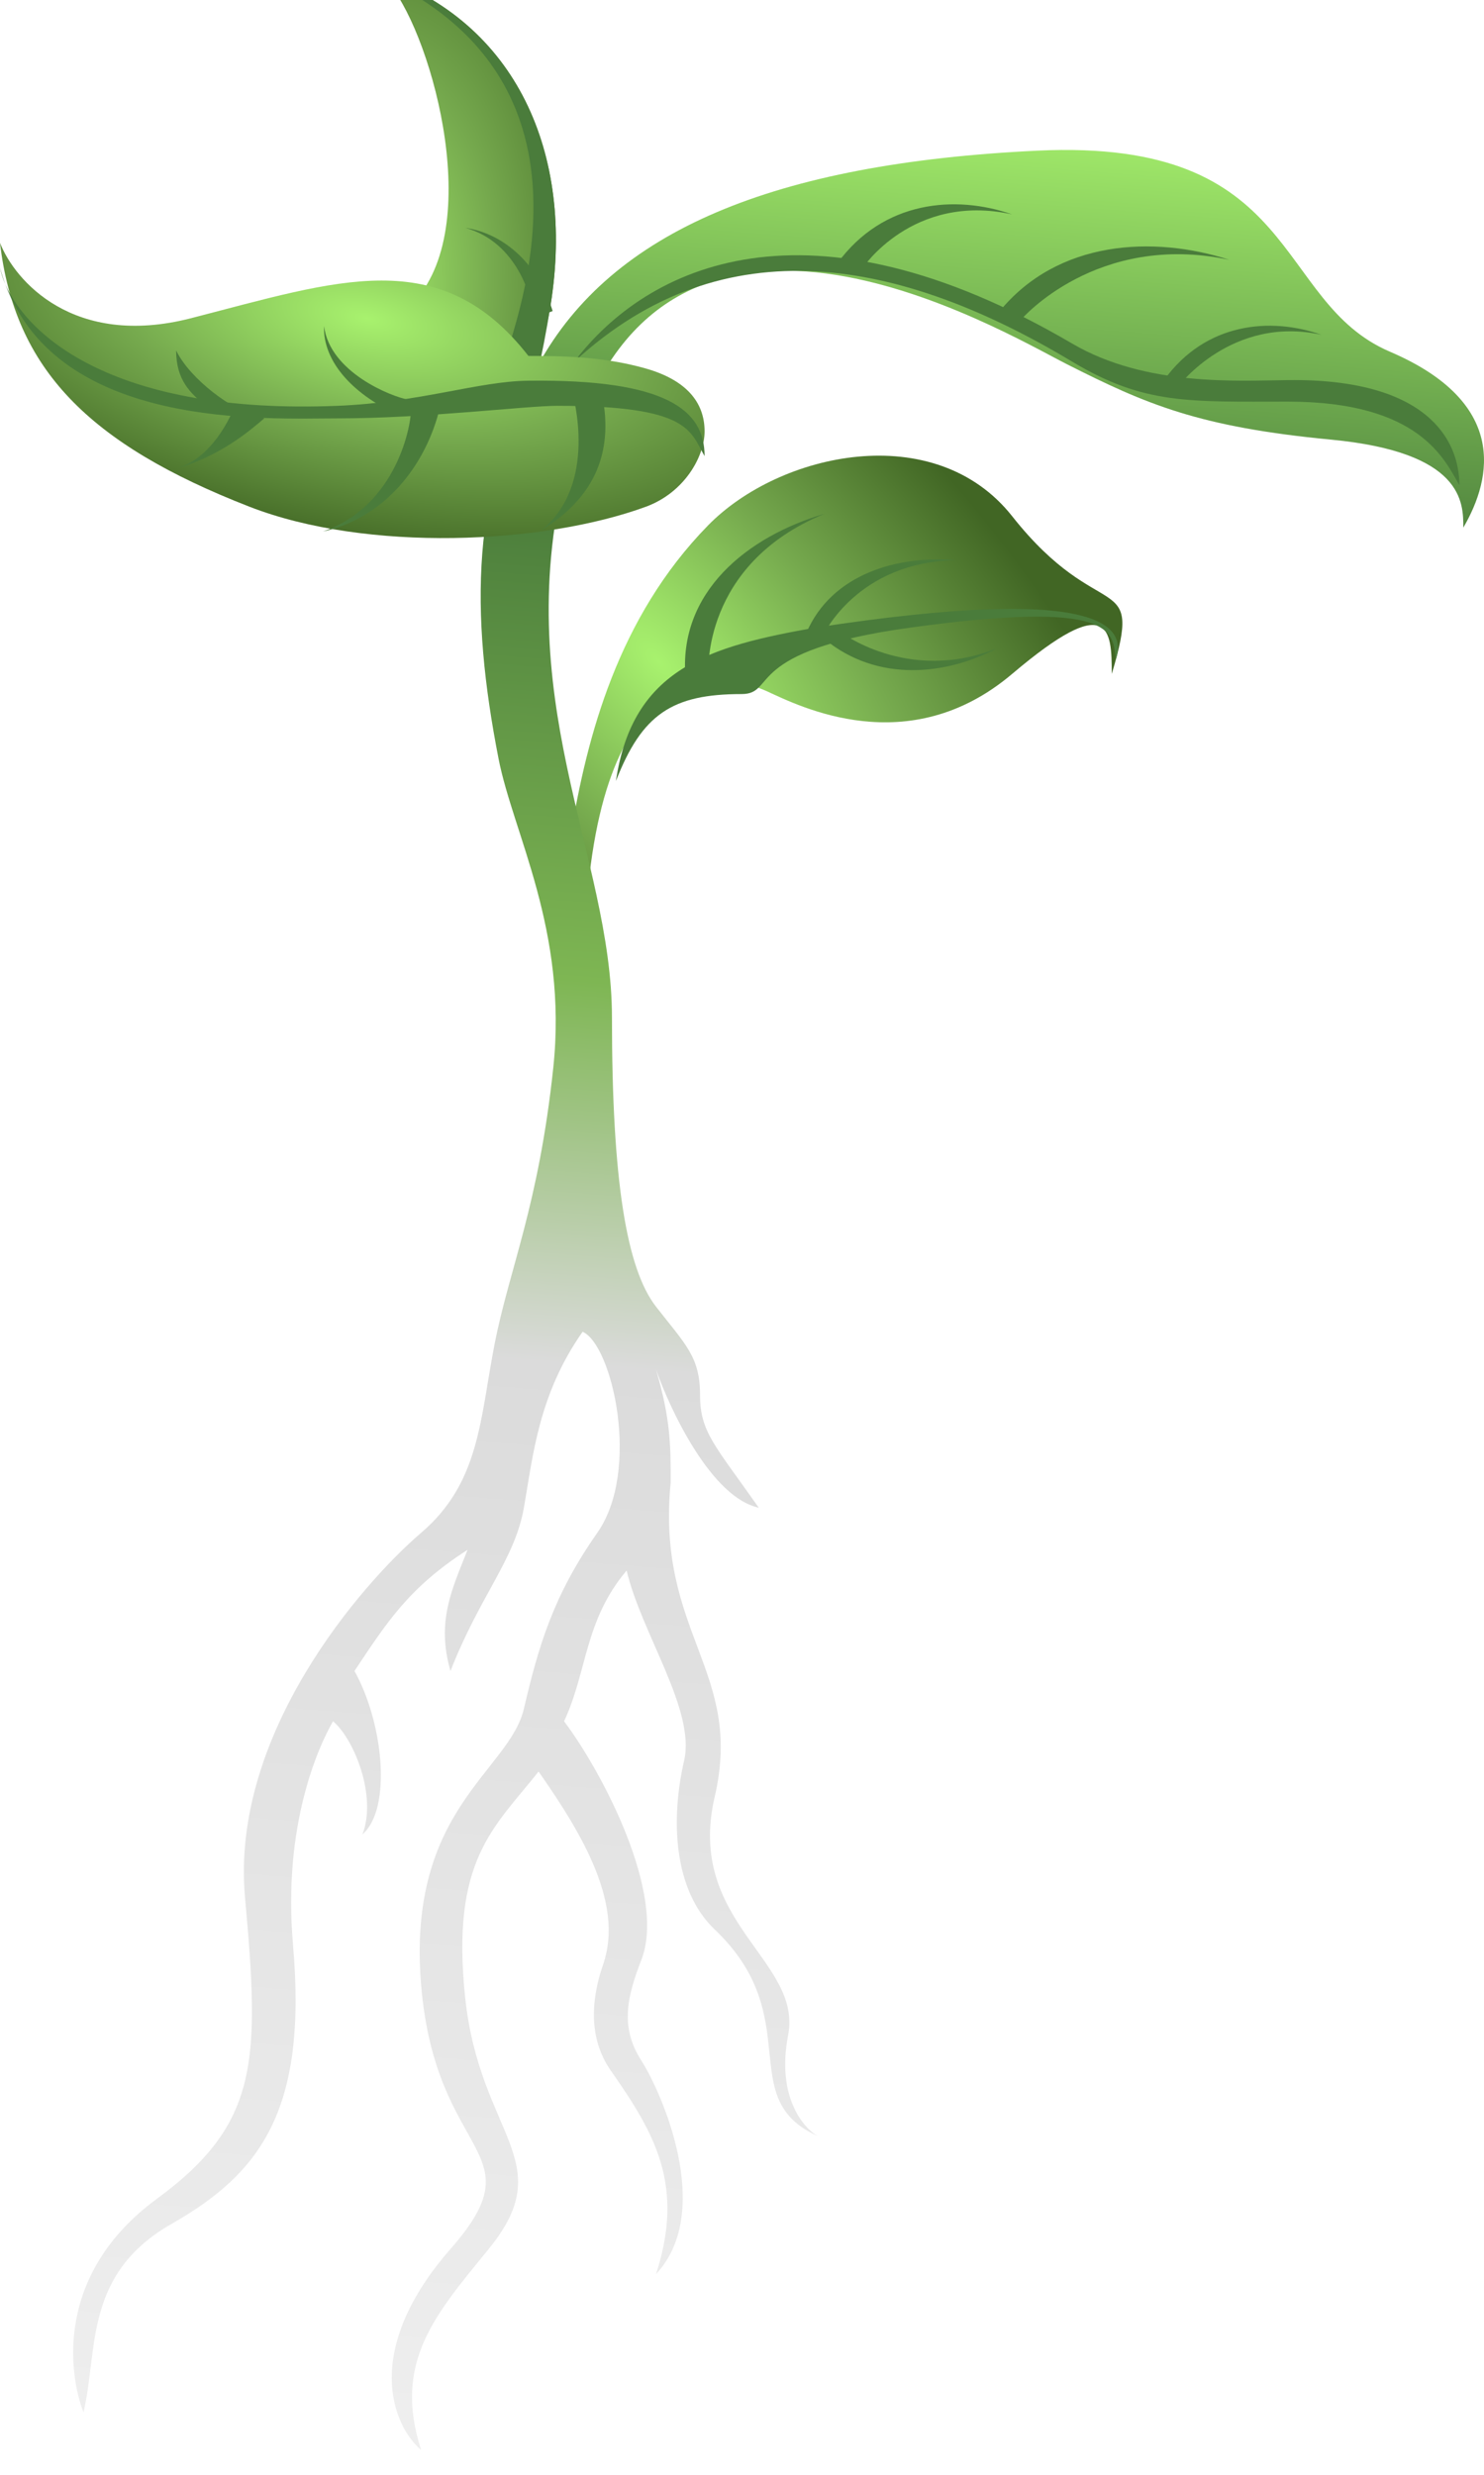 <svg width="60" height="100" viewBox="0 0 60 100" fill="none" xmlns="http://www.w3.org/2000/svg">
<g filter="url(#filter0_i_71_12)">
<path d="M40.923 28.23C44.873 24.885 44.95 26.415 44.95 28.229C46.249 23.896 44.509 26.393 40.923 21.859C37.801 17.91 31.529 19.266 28.628 22.229C24.968 25.967 23.736 30.785 23.086 34.674C22.889 35.856 23.389 36.489 23.736 37.341C24.602 26.859 29.71 28.34 31.009 28.933C32.308 29.526 36.724 31.785 40.923 28.23Z" fill="url(#paint0_radial_71_12)"/>
</g>
<path d="M36.806 25.36C45.053 24.227 45.015 25.487 45.105 26.673C45.603 25.252 44.428 23.613 32.97 25.36C28.686 26.117 25.578 26.988 24.902 31.561C25.954 28.862 27.173 28.045 29.981 28.045C31.426 28.045 29.981 26.298 36.806 25.36Z" fill="#4A7C3B"/>
<path d="M33.332 20.762C28.34 22.812 28.642 27.216 28.642 27.216C28.642 27.216 28.149 27.449 27.721 27.439C27.389 23.918 30.24 21.669 33.332 20.762Z" fill="#4A7C3B"/>
<path d="M38.678 22.636C34.654 22.691 33.287 25.666 33.287 25.666C33.287 25.666 32.879 25.692 32.601 25.574C33.634 23.172 36.315 22.431 38.678 22.636Z" fill="#4A7C3B"/>
<path d="M40.309 26.198C36.661 27.653 33.911 25.488 33.911 25.488C33.911 25.488 33.531 25.618 33.341 25.828C35.498 27.602 38.288 27.266 40.309 26.198Z" fill="#4A7C3B"/>
<g filter="url(#filter1_i_71_12)">
<path d="M17.262 12.49C19.516 8.713 16.881 0.91 15.334 0C20.872 1.895 23.23 7.21 22.267 13.289C20.859 22.188 13.08 19.495 17.262 12.49Z" fill="url(#paint1_radial_71_12)"/>
</g>
<g filter="url(#filter2_i_71_12)">
<path d="M20.761 14.39C23.924 3.739 16.881 0.91 15.334 0C20.872 1.895 23.23 7.21 22.267 13.289C20.859 22.188 18.497 22.014 20.761 14.39Z" fill="#4A7C3B"/>
</g>
<path d="M18.819 9.208C20.918 9.784 21.526 12.091 21.524 12.626C21.524 12.626 21.568 12.871 22.344 12.569C21.811 10.803 20.483 9.453 18.819 9.208Z" fill="#4A7C3B"/>
<g filter="url(#filter3_i_71_12)">
<path d="M31.864 83.245C31.389 85.682 32.458 86.969 33.051 87.307C29.664 85.784 32.631 82.52 28.897 78.966C27.213 77.364 27.116 74.493 27.659 72.148C28.133 70.094 25.929 66.998 25.336 64.46C23.622 66.49 23.755 68.521 22.806 70.552C24.34 72.583 26.961 77.551 25.929 80.199C25.336 81.722 25.077 82.933 25.929 84.261C26.737 85.519 28.897 90.353 26.523 92.892C27.691 89.301 26.477 87.209 24.697 84.67C24.149 83.889 23.64 82.539 24.387 80.375C25.228 77.941 23.555 75.122 21.775 72.583C19.989 74.842 18.214 76.137 18.808 81.722C19.401 87.307 22.662 88.319 19.759 91.876C17.584 94.542 15.879 96.454 17.027 100C15.84 98.984 14.653 95.938 18.214 91.876C21.775 87.815 17.621 88.322 17.027 81.214C16.434 74.106 20.588 72.583 21.182 70.045C21.775 67.506 22.369 65.475 24.149 62.937C25.929 60.398 24.742 55.321 23.555 54.813C21.775 57.352 21.555 59.791 21.182 61.921C20.813 64.023 19.401 65.475 18.214 68.521C17.621 66.49 18.31 65.148 18.903 63.625C16.529 65.148 15.64 66.556 14.332 68.521C15.519 70.655 15.84 74.106 14.653 75.122C15.247 73.599 14.332 71.289 13.466 70.552C12.873 71.568 11.424 74.767 11.847 79.593C12.436 86.308 10.499 88.83 6.938 90.861C3.377 92.892 3.971 95.938 3.377 98.477C2.784 96.954 2.191 92.892 6.345 89.846C10.499 86.799 10.499 84.261 9.906 77.66C9.312 71.06 14.653 64.967 17.027 62.937C19.401 60.906 19.401 58.367 19.995 55.321C20.588 52.274 21.775 49.736 22.369 44.151C22.962 38.566 20.747 34.689 20.154 31.643C19.01 25.772 19.013 20.728 21.775 15.719C24.739 10.344 31.271 7.595 41.953 7.087C52.636 6.58 51.449 13.18 56.196 15.211C60.944 17.242 60.351 20.288 59.164 22.319C59.164 21.304 59.164 19.273 53.822 18.765C48.481 18.257 46.347 17.34 43.14 15.719C40.511 14.39 26.515 5.955 22.954 19.663C20.485 29.172 24.742 35.52 24.742 42.12C24.742 48.72 25.336 52.275 26.523 53.798C27.71 55.321 28.303 55.828 28.303 57.352C28.303 58.875 28.897 59.383 30.677 61.921C28.778 61.515 27.116 58.029 26.523 56.336C27.116 58.367 27.116 59.383 27.116 60.906V60.906C26.523 66.998 30.084 68.522 28.897 73.599C27.71 78.676 32.458 80.199 31.864 83.245Z" fill="url(#paint2_linear_71_12)"/>
</g>
<path d="M43.351 13.884C32.639 7.607 26.152 10.749 23.219 14.615C29.304 9.01 36.488 10.492 43.351 14.615C46.265 16.365 48.112 16.229 52.077 16.229C57.418 16.229 58.411 18.588 59.004 19.604C59.004 17.744 57.659 15.292 52.077 15.359C50.04 15.383 46.319 15.623 43.351 13.884Z" fill="#4A7C3B"/>
<path d="M40.917 8.661C36.895 7.778 34.87 10.839 34.87 10.839C34.87 10.839 34.094 10.839 33.858 10.636C35.714 8.096 38.636 7.868 40.917 8.661Z" fill="#4A7C3B"/>
<path d="M49.703 10.498C44.328 9.358 41.282 12.917 41.282 12.917C41.282 12.917 40.729 12.829 40.407 12.588C42.772 9.692 46.644 9.512 49.703 10.498Z" fill="#4A7C3B"/>
<path d="M53.425 13.527C49.809 12.729 47.649 15.602 47.649 15.602C47.649 15.602 47.276 15.542 47.064 15.358C48.744 13.024 51.376 12.806 53.425 13.527Z" fill="#4A7C3B"/>
<g filter="url(#filter4_i_71_12)">
<path d="M7.715 13.86C2.967 15.078 0.593 12.337 0 10.813C0.593 15.891 3.561 18.937 10.089 21.476C14.837 23.322 21.958 22.999 26.113 21.476C27.674 20.903 28.487 19.445 28.487 18.429C28.487 17.236 27.725 16.351 26.113 15.891C24.332 15.383 22.552 15.383 21.365 15.383C17.804 10.813 13.65 12.337 7.715 13.86Z" fill="url(#paint3_radial_71_12)"/>
</g>
<path d="M7.122 18.937C8.546 18.531 9.298 16.906 9.496 16.398C9.496 16.398 10.089 16.398 10.682 16.906C10.089 17.414 8.902 18.429 7.122 18.937Z" fill="#4A7C3B"/>
<path d="M7.122 14.162C7.715 15.383 9.476 16.577 10.089 16.685C10.089 16.685 8.513 16.573 8.309 16.398C7.715 15.891 7.122 15.383 7.122 14.162Z" fill="#4A7C3B"/>
<path d="M13.056 21.476C16.024 20.46 16.673 17.152 16.617 16.398C16.617 16.398 16.656 16.048 17.804 16.398C17.211 18.937 15.43 20.968 13.056 21.476Z" fill="#4A7C3B"/>
<path d="M13.101 13.177C13.333 15.052 15.85 16.031 16.462 16.138C16.462 16.138 16.735 16.224 16.231 16.813C14.319 16.008 13.044 14.621 13.101 13.177Z" fill="#4A7C3B"/>
<path d="M23.145 15.891C23.145 15.891 23.145 15.891 23.146 15.891C23.151 15.897 23.23 15.922 24.332 15.891C24.869 18.438 23.886 20.203 21.895 21.421C24.199 19.561 23.164 15.955 23.146 15.891C23.145 15.891 23.145 15.891 23.145 15.891Z" fill="#4A7C3B"/>
<path d="M0.217 11.491C0.111 11.25 0.041 11.021 0 10.813C0.063 11.048 0.136 11.274 0.217 11.491C1.138 13.61 4.701 16.763 13.65 16.398C16.982 16.263 19.328 15.407 21.365 15.383C26.947 15.316 28.487 16.57 28.487 18.429C27.893 17.414 27.893 16.398 22.552 16.398C21.225 16.398 17.211 16.906 13.65 16.906C10.788 16.906 2.406 17.378 0.217 11.491Z" fill="#4A7C3B"/>
<defs>
<filter id="filter0_i_71_12" x="23.041" y="18.413" width="22.337" height="18.928" filterUnits="userSpaceOnUse" color-interpolation-filters="sRGB">
<feFlood flood-opacity="0" result="BackgroundImageFix"/>
<feBlend mode="normal" in="SourceGraphic" in2="BackgroundImageFix" result="shape"/>
<feColorMatrix in="SourceAlpha" type="matrix" values="0 0 0 0 0 0 0 0 0 0 0 0 0 0 0 0 0 0 127 0" result="hardAlpha"/>
<feOffset dy="-1"/>
<feGaussianBlur stdDeviation="0.5"/>
<feComposite in2="hardAlpha" operator="arithmetic" k2="-1" k3="1"/>
<feColorMatrix type="matrix" values="0 0 0 0 0.126 0 0 0 0 0.296 0 0 0 0 0.075 0 0 0 0.68 0"/>
<feBlend mode="normal" in2="shape" result="effect1_innerShadow_71_12"/>
</filter>
<filter id="filter1_i_71_12" x="15.334" y="-1" width="7.142" height="19.924" filterUnits="userSpaceOnUse" color-interpolation-filters="sRGB">
<feFlood flood-opacity="0" result="BackgroundImageFix"/>
<feBlend mode="normal" in="SourceGraphic" in2="BackgroundImageFix" result="shape"/>
<feColorMatrix in="SourceAlpha" type="matrix" values="0 0 0 0 0 0 0 0 0 0 0 0 0 0 0 0 0 0 127 0" result="hardAlpha"/>
<feOffset dy="-1"/>
<feGaussianBlur stdDeviation="0.5"/>
<feComposite in2="hardAlpha" operator="arithmetic" k2="-1" k3="1"/>
<feColorMatrix type="matrix" values="0 0 0 0 0.126 0 0 0 0 0.296 0 0 0 0 0.075 0 0 0 0.19 0"/>
<feBlend mode="normal" in2="shape" result="effect1_innerShadow_71_12"/>
</filter>
<filter id="filter2_i_71_12" x="15.334" y="-1" width="7.142" height="21.04" filterUnits="userSpaceOnUse" color-interpolation-filters="sRGB">
<feFlood flood-opacity="0" result="BackgroundImageFix"/>
<feBlend mode="normal" in="SourceGraphic" in2="BackgroundImageFix" result="shape"/>
<feColorMatrix in="SourceAlpha" type="matrix" values="0 0 0 0 0 0 0 0 0 0 0 0 0 0 0 0 0 0 127 0" result="hardAlpha"/>
<feOffset dy="-1"/>
<feGaussianBlur stdDeviation="0.5"/>
<feComposite in2="hardAlpha" operator="arithmetic" k2="-1" k3="1"/>
<feColorMatrix type="matrix" values="0 0 0 0 0.126 0 0 0 0 0.296 0 0 0 0 0.075 0 0 0 0.19 0"/>
<feBlend mode="normal" in2="shape" result="effect1_innerShadow_71_12"/>
</filter>
<filter id="filter3_i_71_12" x="2.958" y="6.06" width="57.042" height="93.94" filterUnits="userSpaceOnUse" color-interpolation-filters="sRGB">
<feFlood flood-opacity="0" result="BackgroundImageFix"/>
<feBlend mode="normal" in="SourceGraphic" in2="BackgroundImageFix" result="shape"/>
<feColorMatrix in="SourceAlpha" type="matrix" values="0 0 0 0 0 0 0 0 0 0 0 0 0 0 0 0 0 0 127 0" result="hardAlpha"/>
<feOffset dy="-1"/>
<feGaussianBlur stdDeviation="0.5"/>
<feComposite in2="hardAlpha" operator="arithmetic" k2="-1" k3="1"/>
<feColorMatrix type="matrix" values="0 0 0 0 0 0 0 0 0 0 0 0 0 0 0 0 0 0 0.25 0"/>
<feBlend mode="normal" in2="shape" result="effect1_innerShadow_71_12"/>
</filter>
<filter id="filter4_i_71_12" x="0" y="9.813" width="28.487" height="12.928" filterUnits="userSpaceOnUse" color-interpolation-filters="sRGB">
<feFlood flood-opacity="0" result="BackgroundImageFix"/>
<feBlend mode="normal" in="SourceGraphic" in2="BackgroundImageFix" result="shape"/>
<feColorMatrix in="SourceAlpha" type="matrix" values="0 0 0 0 0 0 0 0 0 0 0 0 0 0 0 0 0 0 127 0" result="hardAlpha"/>
<feOffset dy="-1"/>
<feGaussianBlur stdDeviation="0.5"/>
<feComposite in2="hardAlpha" operator="arithmetic" k2="-1" k3="1"/>
<feColorMatrix type="matrix" values="0 0 0 0 0.126 0 0 0 0 0.296 0 0 0 0 0.075 0 0 0 0.19 0"/>
<feBlend mode="normal" in2="shape" result="effect1_innerShadow_71_12"/>
</filter>
<radialGradient id="paint0_radial_71_12" cx="0" cy="0" r="1" gradientUnits="userSpaceOnUse" gradientTransform="translate(26.646 27.786) rotate(-43.58) scale(13.806 28.319)">
<stop stop-color="#A8F26E"/>
<stop offset="0.484" stop-color="#76AA4E"/>
<stop offset="1" stop-color="#416624"/>
</radialGradient>
<radialGradient id="paint1_radial_71_12" cx="0" cy="0" r="1" gradientUnits="userSpaceOnUse" gradientTransform="translate(14.643 13.04) rotate(5.68) scale(10.81 18.954)">
<stop stop-color="#A8F26E"/>
<stop offset="0.484" stop-color="#76AA4E"/>
<stop offset="1" stop-color="#416624"/>
</radialGradient>
<linearGradient id="paint2_linear_71_12" x1="41.533" y1="5.564" x2="34.158" y2="100.209" gradientUnits="userSpaceOnUse">
<stop stop-color="#A5EF6C"/>
<stop offset="0.179" stop-color="#4A7C3B"/>
<stop offset="0.383" stop-color="#7EB653"/>
<stop offset="0.546" stop-color="#DBDBDB"/>
<stop offset="1" stop-color="#EEEEEE"/>
</linearGradient>
<radialGradient id="paint3_radial_71_12" cx="0" cy="0" r="1" gradientUnits="userSpaceOnUse" gradientTransform="translate(14.837 13.86) rotate(101.024) scale(9.311 22.007)">
<stop stop-color="#A8F26E"/>
<stop offset="0.484" stop-color="#76AA4E"/>
<stop offset="1" stop-color="#416624"/>
</radialGradient>
</defs>
</svg>
